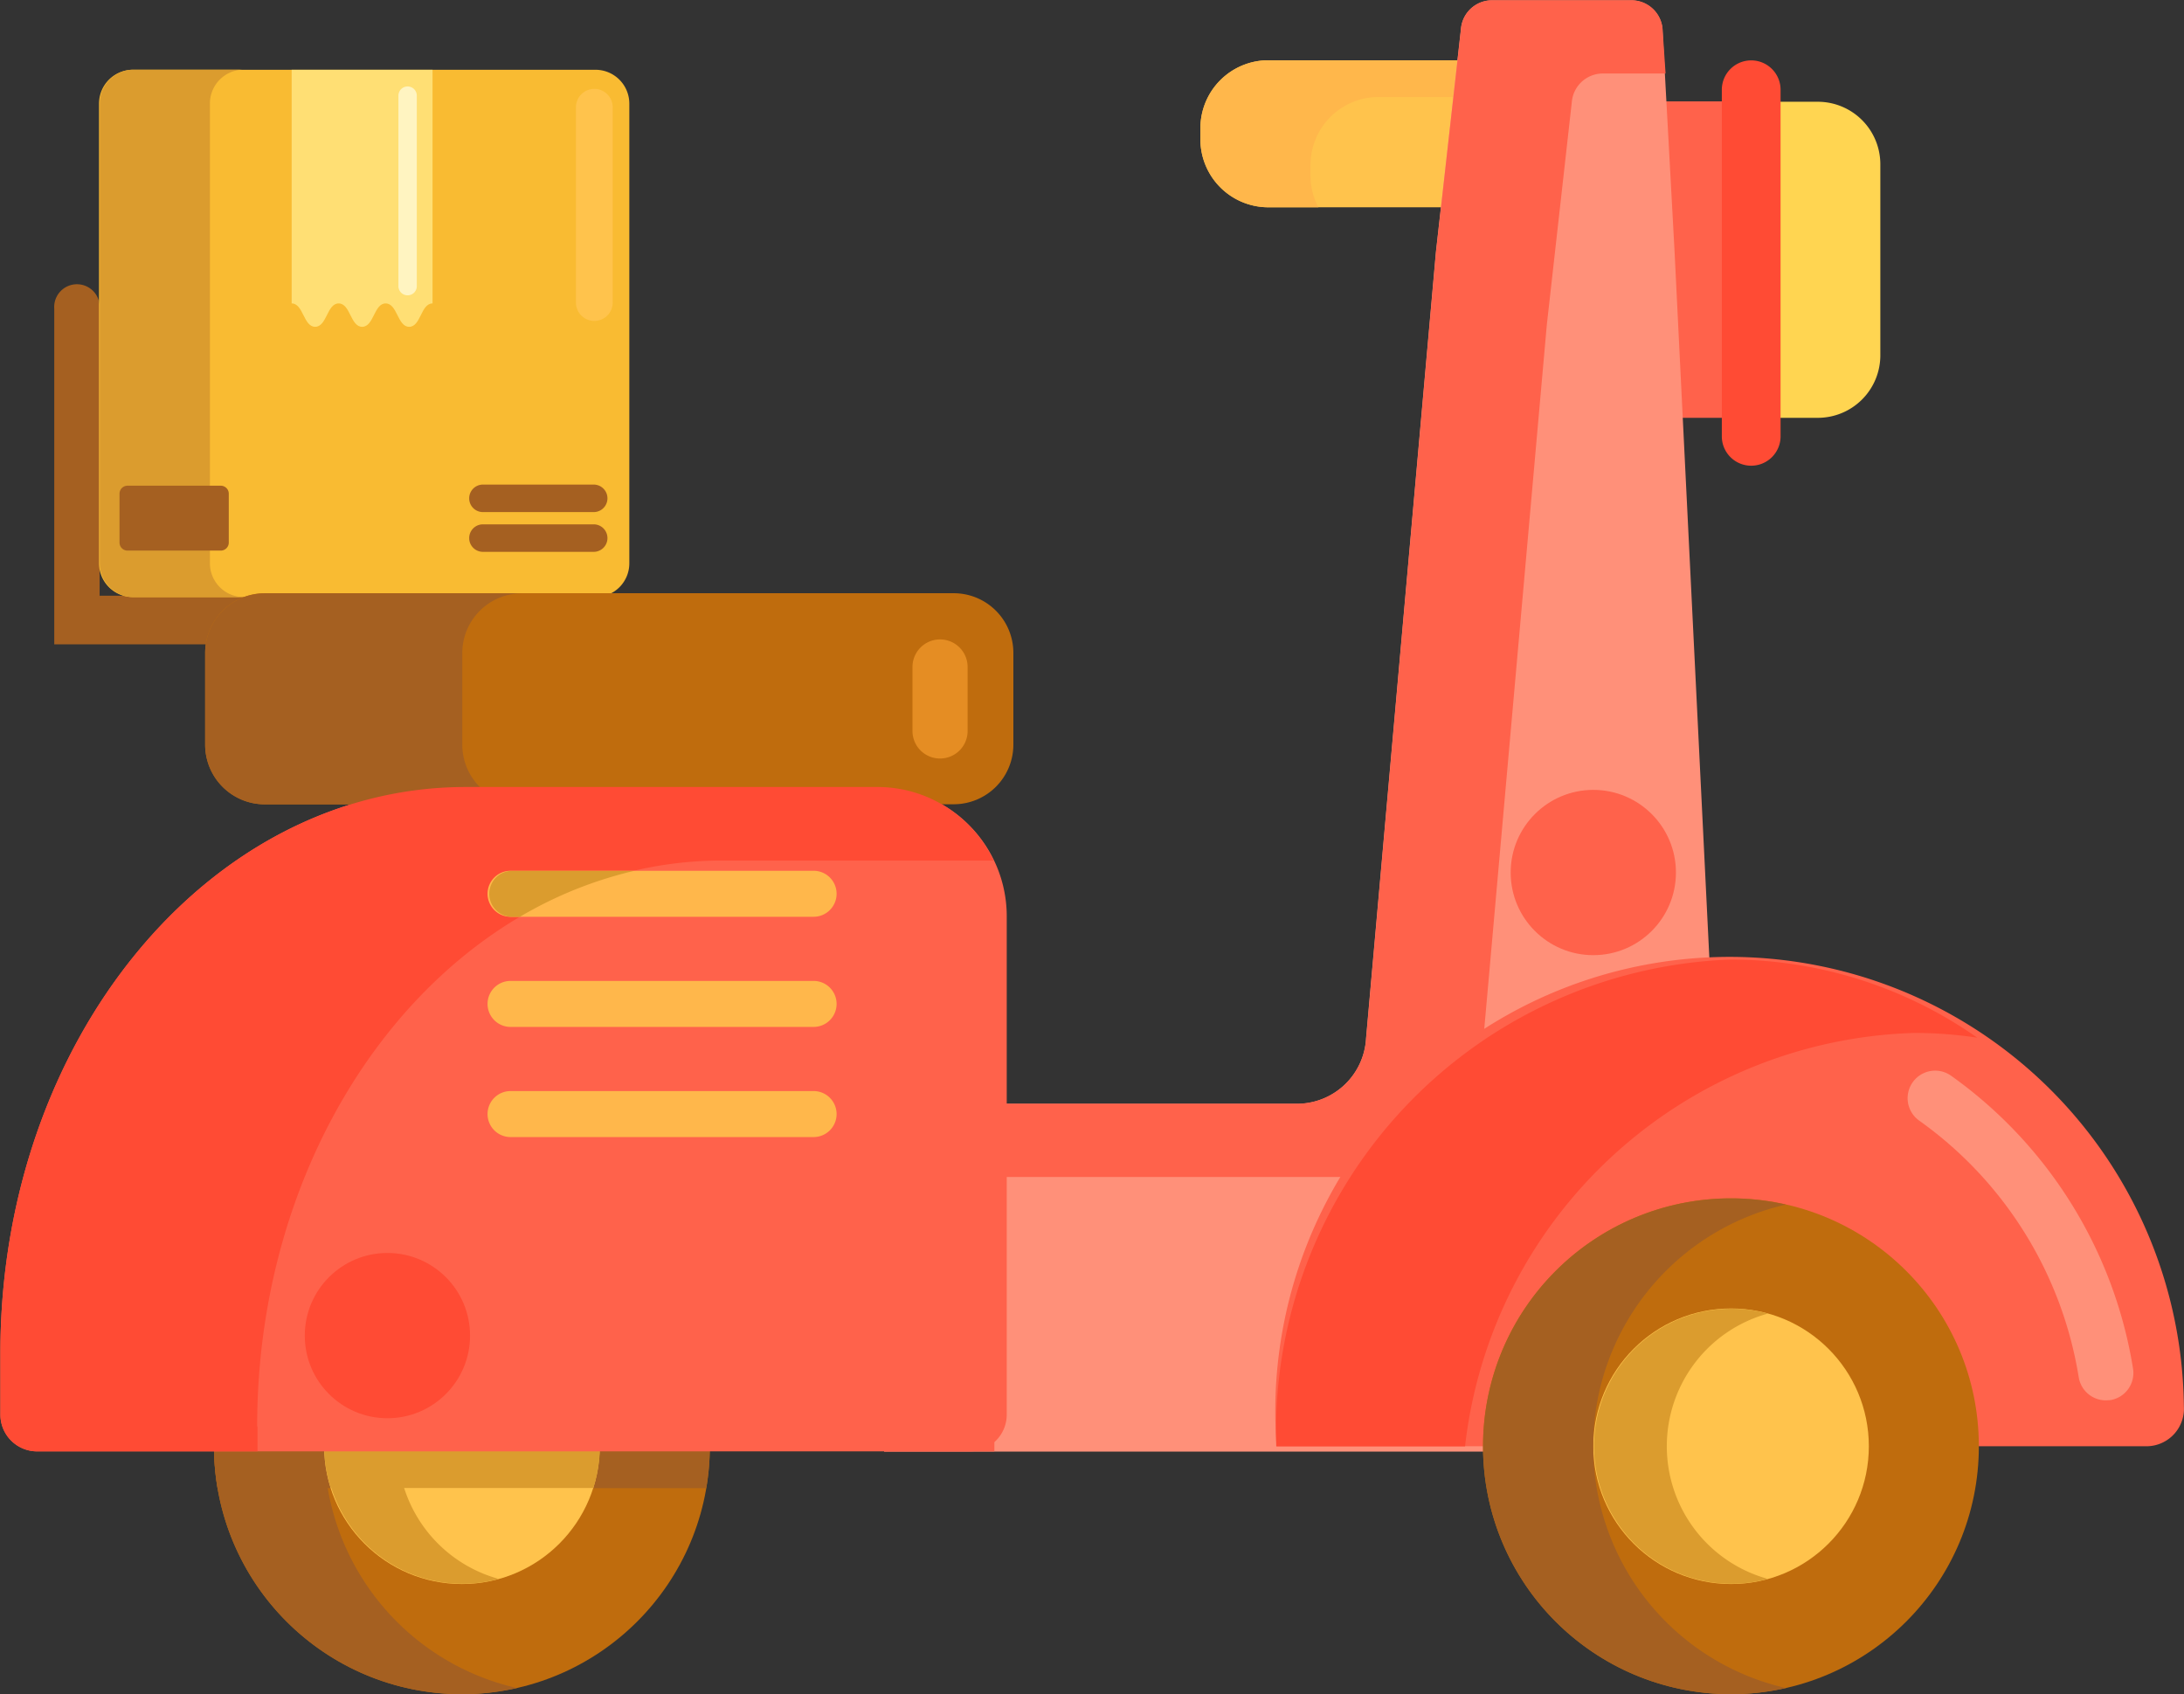 <svg xmlns="http://www.w3.org/2000/svg" width="17.47" height="13.551" viewBox="0 0 17.47 13.551"><rect x="0" y="0" width="17.47" height="13.551" fill="#333333" stroke="none"/><defs><style>.a{fill:#ffc34c;}.b{fill:#ffb74b;}.c{fill:#ff624b;}.d{fill:#ffd551;}.e{fill:#ff4b34;}.f{fill:#ff9079;}.g{fill:#bf6c0d;}.h{fill:#a56021;}.i{fill:#db9c2e;}.j{fill:#f9bb32;}.k{fill:#ffdf74;}.l{fill:#fff4c1;}.m{fill:#e58d23;}</style></defs><g transform="translate(-9.076 -35.752)"><g transform="translate(18.678 36.235)"><path class="a" d="M142.448,43.505h-2.1a.544.544,0,0,1-.544-.544v-.088a.544.544,0,0,1,.544-.544h2.1Z" transform="translate(-139.804 -42.33)"/></g><g transform="translate(18.678 36.235)"><g transform="translate(0 0)"><path class="b" d="M140.685,43.256v-.088a.544.544,0,0,1,.544-.544h1.219v-.294h-2.1a.544.544,0,0,0-.544.544v.088a.544.544,0,0,0,.544.544h.4A.541.541,0,0,1,140.685,43.256Z" transform="translate(-139.804 -42.331)"/></g></g><g transform="translate(21.999 36.563)"><g transform="translate(0 0)"><rect class="c" width="1.07" height="2.531"/></g></g><g transform="translate(23.069 36.563)"><g transform="translate(0 0)"><path class="d" d="M200.139,49.328h-.548V46.8h.548a.5.5,0,0,1,.5.5v1.528A.5.5,0,0,1,200.139,49.328Z" transform="translate(-199.591 -46.797)"/></g></g><g transform="translate(22.849 36.235)"><g transform="translate(0 0)"><path class="e" d="M196.829,45.573h0a.235.235,0,0,1-.235-.235V42.566a.235.235,0,0,1,.235-.235h0a.235.235,0,0,1,.235.235v2.772A.235.235,0,0,1,196.829,45.573Z" transform="translate(-196.594 -42.331)"/></g></g><g transform="translate(16.153 35.752)"><g transform="translate(0 0)"><path class="f" d="M111.751,37.764h0L111.655,36a.25.25,0,0,0-.242-.245h-1.13a.249.249,0,0,0-.241.229l-.2,1.782-.559,6.291a.554.554,0,0,1-.538.524h-3.317v2.782h4.778l.064,0c.288,0,1.732-.1,1.853-2.028v-.016Z" transform="translate(-105.433 -35.752)"/></g></g><g transform="translate(16.154 35.752)"><g transform="translate(0 0)"><path class="c" d="M106.315,45.167h3.317a.554.554,0,0,0,.538-.524l.559-6.291.2-1.782a.249.249,0,0,1,.241-.229h.509L111.656,36a.25.25,0,0,0-.242-.245h-1.13a.249.249,0,0,0-.241.229l-.2,1.782-.559,6.291a.554.554,0,0,1-.538.524h-3.317v2.782h.881V45.167Z" transform="translate(-105.434 -35.753)"/></g></g><g transform="translate(10.788 45.337)"><g transform="translate(0)"><circle class="g" cx="1.983" cy="1.983" r="1.983"/></g></g><g transform="translate(10.788 45.337)"><g transform="translate(0)"><path class="h" d="M33.266,168.23a1.984,1.984,0,0,1,1.542-1.933,1.983,1.983,0,1,0,0,3.867A1.983,1.983,0,0,1,33.266,168.23Z" transform="translate(-32.385 -166.247)"/></g></g><g transform="translate(10.788 45.337)"><g transform="translate(0)"><path class="h" d="M34.368,166.247a1.982,1.982,0,0,0-1.955,2.318h3.909a1.982,1.982,0,0,0-1.954-2.318Z" transform="translate(-32.385 -166.247)"/></g></g><g transform="translate(11.669 46.218)"><circle class="a" cx="1.102" cy="1.102" r="1.102"/></g><g transform="translate(11.669 46.218)"><path class="i" d="M44.973,179.349a1.1,1.1,0,0,1,.808-1.061,1.1,1.1,0,1,0,0,2.122A1.1,1.1,0,0,1,44.973,179.349Z" transform="translate(-44.385 -178.247)"/></g><g transform="translate(11.669 46.218)"><path class="i" d="M45.487,178.247a1.1,1.1,0,0,0-1.049,1.436h2.1a1.1,1.1,0,0,0-1.049-1.436Z" transform="translate(-44.385 -178.247)"/></g><g transform="translate(9.076 42.047)"><g transform="translate(0 0)"><path class="c" d="M15.424,121.461H12.8c-2.055,0-3.721,2.027-3.721,4.527v.493a.294.294,0,0,0,.294.294h7.462a.294.294,0,0,0,.294-.294V122.5a1.033,1.033,0,0,0-1.028-1.038Z" transform="translate(-9.076 -121.461)"/></g></g><g transform="translate(9.51 38.044)"><g transform="translate(0 0)"><path class="h" d="M15.35,69.437v-2.3a.182.182,0,1,0-.363,0v2.685h2.665v-.389h-2.3Z" transform="translate(-14.987 -66.96)"/></g></g><g transform="translate(9.874 36.31)"><g transform="translate(0 0)"><path class="j" d="M23.9,47.561h-3.7a.271.271,0,0,1-.271-.271V43.614a.271.271,0,0,1,.271-.271h3.7a.271.271,0,0,1,.271.271v3.677A.27.27,0,0,1,23.9,47.561Z" transform="translate(-19.935 -43.343)"/></g></g><g transform="translate(13.683 36.463)"><g transform="translate(0 0)"><path class="a" d="M71.942,47.291a.147.147,0,0,1-.147-.147V45.582a.147.147,0,1,1,.294,0v1.562A.147.147,0,0,1,71.942,47.291Z" transform="translate(-71.795 -45.435)"/></g></g><g transform="translate(11.409 36.31)"><g transform="translate(0 0)"><path class="k" d="M41.966,45.212V43.343H40.839v1.869c.094,0,.094.187.188.187s.094-.187.188-.187.094.187.188.187.094-.187.188-.187.094.187.188.187S41.872,45.212,41.966,45.212Z" transform="translate(-40.839 -43.343)"/></g></g><g transform="translate(12.263 36.444)"><g transform="translate(0)"><path class="l" d="M52.543,46.849a.073.073,0,0,1-.073-.073V45.252a.073.073,0,0,1,.147,0v1.523A.073.073,0,0,1,52.543,46.849Z" transform="translate(-52.47 -45.179)"/></g></g><g transform="translate(12.83 39.628)"><g transform="translate(0 0)"><path class="h" d="M61.187,88.744H60.3a.11.11,0,0,1,0-.22h.886a.11.11,0,0,1,0,.22Z" transform="translate(-60.191 -88.524)"/></g></g><g transform="translate(12.83 39.946)"><g transform="translate(0 0)"><path class="h" d="M61.187,93.076H60.3a.11.11,0,1,1,0-.22h.886a.11.11,0,1,1,0,.22Z" transform="translate(-60.191 -92.856)"/></g></g><g transform="translate(10.717 40.498)"><g transform="translate(0 0)"><path class="g" d="M37.4,102.06H31.889a.477.477,0,0,1-.477-.477v-.734a.477.477,0,0,1,.477-.477H37.4a.477.477,0,0,1,.477.477v.734A.477.477,0,0,1,37.4,102.06Z" transform="translate(-31.412 -100.373)"/></g></g><g transform="translate(16.375 40.866)"><g transform="translate(0 0)"><path class="m" d="M108.673,106.326a.22.22,0,0,1-.22-.22v-.512a.22.22,0,1,1,.441,0v.512A.22.22,0,0,1,108.673,106.326Z" transform="translate(-108.453 -105.373)"/></g></g><g transform="translate(19.288 43.426)"><g transform="translate(0 0)"><path class="c" d="M155.071,144.129a.3.3,0,0,0,.293-.317,3.634,3.634,0,1,0-7.257.317h1.817a1.822,1.822,0,1,1,3.635,0Z" transform="translate(-148.107 -140.235)"/></g></g><g transform="translate(24.336 44.315)"><g transform="translate(0)"><path class="f" d="M218.417,154.973a.22.22,0,0,1-.217-.184,3.128,3.128,0,0,0-1.274-2.052.22.22,0,1,1,.251-.362,3.571,3.571,0,0,1,1.457,2.342.22.22,0,0,1-.181.254Z" transform="translate(-216.832 -152.335)"/></g></g><g transform="translate(20.939 45.337)"><circle class="g" cx="1.983" cy="1.983" r="1.983"/></g><g transform="translate(21.821 46.218)"><g transform="translate(0)"><circle class="a" cx="1.102" cy="1.102" r="1.102"/></g></g><g transform="translate(10.717 40.498)"><g transform="translate(0 0)"><path class="h" d="M33.469,101.584v-.734a.477.477,0,0,1,.477-.477H31.889a.477.477,0,0,0-.477.477v.734a.477.477,0,0,0,.477.477h2.057A.477.477,0,0,1,33.469,101.584Z" transform="translate(-31.412 -100.373)"/></g></g><g transform="translate(9.076 42.047)"><g transform="translate(0 0)"><path class="e" d="M11.133,126.576c0-2.5,1.666-4.527,3.721-4.527h2.169a1.026,1.026,0,0,0-.925-.588H12.8c-2.055,0-3.721,2.027-3.721,4.527v.493a.294.294,0,0,0,.294.294h1.763v-.2Z" transform="translate(-9.076 -121.461)"/></g></g><g transform="translate(12.976 42.718)"><path class="b" d="M64.786,130.953H62.363a.184.184,0,0,1-.184-.184h0a.184.184,0,0,1,.184-.184h2.424a.184.184,0,0,1,.184.184h0A.184.184,0,0,1,64.786,130.953Z" transform="translate(-62.179 -130.586)"/></g><g transform="translate(12.976 43.599)"><path class="b" d="M64.786,142.953H62.363a.184.184,0,0,1-.184-.184h0a.184.184,0,0,1,.184-.184h2.424a.184.184,0,0,1,.184.184h0A.184.184,0,0,1,64.786,142.953Z" transform="translate(-62.179 -142.586)"/></g><g transform="translate(12.976 44.48)"><g transform="translate(0 0)"><path class="b" d="M64.786,154.953H62.363a.184.184,0,0,1-.184-.184h0a.184.184,0,0,1,.184-.184h2.424a.184.184,0,0,1,.184.184h0A.184.184,0,0,1,64.786,154.953Z" transform="translate(-62.179 -154.586)"/></g></g><g transform="translate(12.976 42.718)"><path class="i" d="M62.363,130.586a.184.184,0,0,0,0,.367h.075a3.258,3.258,0,0,1,.912-.367Z" transform="translate(-62.179 -130.586)"/></g><g transform="translate(19.288 43.426)"><g transform="translate(0)"><path class="e" d="M153.21,140.823a3.412,3.412,0,0,1,.5.038,3.442,3.442,0,0,0-1.972-.625,3.775,3.775,0,0,0-3.635,3.894h1.51A3.729,3.729,0,0,1,153.21,140.823Z" transform="translate(-148.106 -140.235)"/></g></g><g transform="translate(20.939 45.337)"><path class="h" d="M171.472,168.23a1.984,1.984,0,0,1,1.542-1.933,1.983,1.983,0,1,0,0,3.867A1.983,1.983,0,0,1,171.472,168.23Z" transform="translate(-170.591 -166.247)"/></g><g transform="translate(21.821 46.218)"><g transform="translate(0)"><path class="i" d="M183.179,179.349a1.1,1.1,0,0,1,.808-1.061,1.1,1.1,0,1,0,0,2.122A1.1,1.1,0,0,1,183.179,179.349Z" transform="translate(-182.591 -178.247)"/></g></g><g transform="translate(11.514 45.774)"><g transform="translate(0 0)"><circle class="e" cx="0.661" cy="0.661" r="0.661"/></g></g><g transform="translate(21.16 42.07)"><g transform="translate(0 0)"><circle class="c" cx="0.661" cy="0.661" r="0.661"/></g></g><g transform="translate(9.874 36.309)"><g transform="translate(0 0)"><path class="i" d="M20.816,47.29V43.613a.271.271,0,0,1,.271-.271h-.881a.271.271,0,0,0-.271.271V47.29a.271.271,0,0,0,.271.271h.881A.271.271,0,0,1,20.816,47.29Z" transform="translate(-19.935 -43.342)"/></g></g><g transform="translate(10.033 39.638)"><g transform="translate(0 0)"><path class="h" d="M22.911,89.183h-.746a.064.064,0,0,1-.064-.064v-.391a.064.064,0,0,1,.064-.064h.746a.064.064,0,0,1,.064.064v.391A.064.064,0,0,1,22.911,89.183Z" transform="translate(-22.102 -88.665)"/></g></g></g></svg>